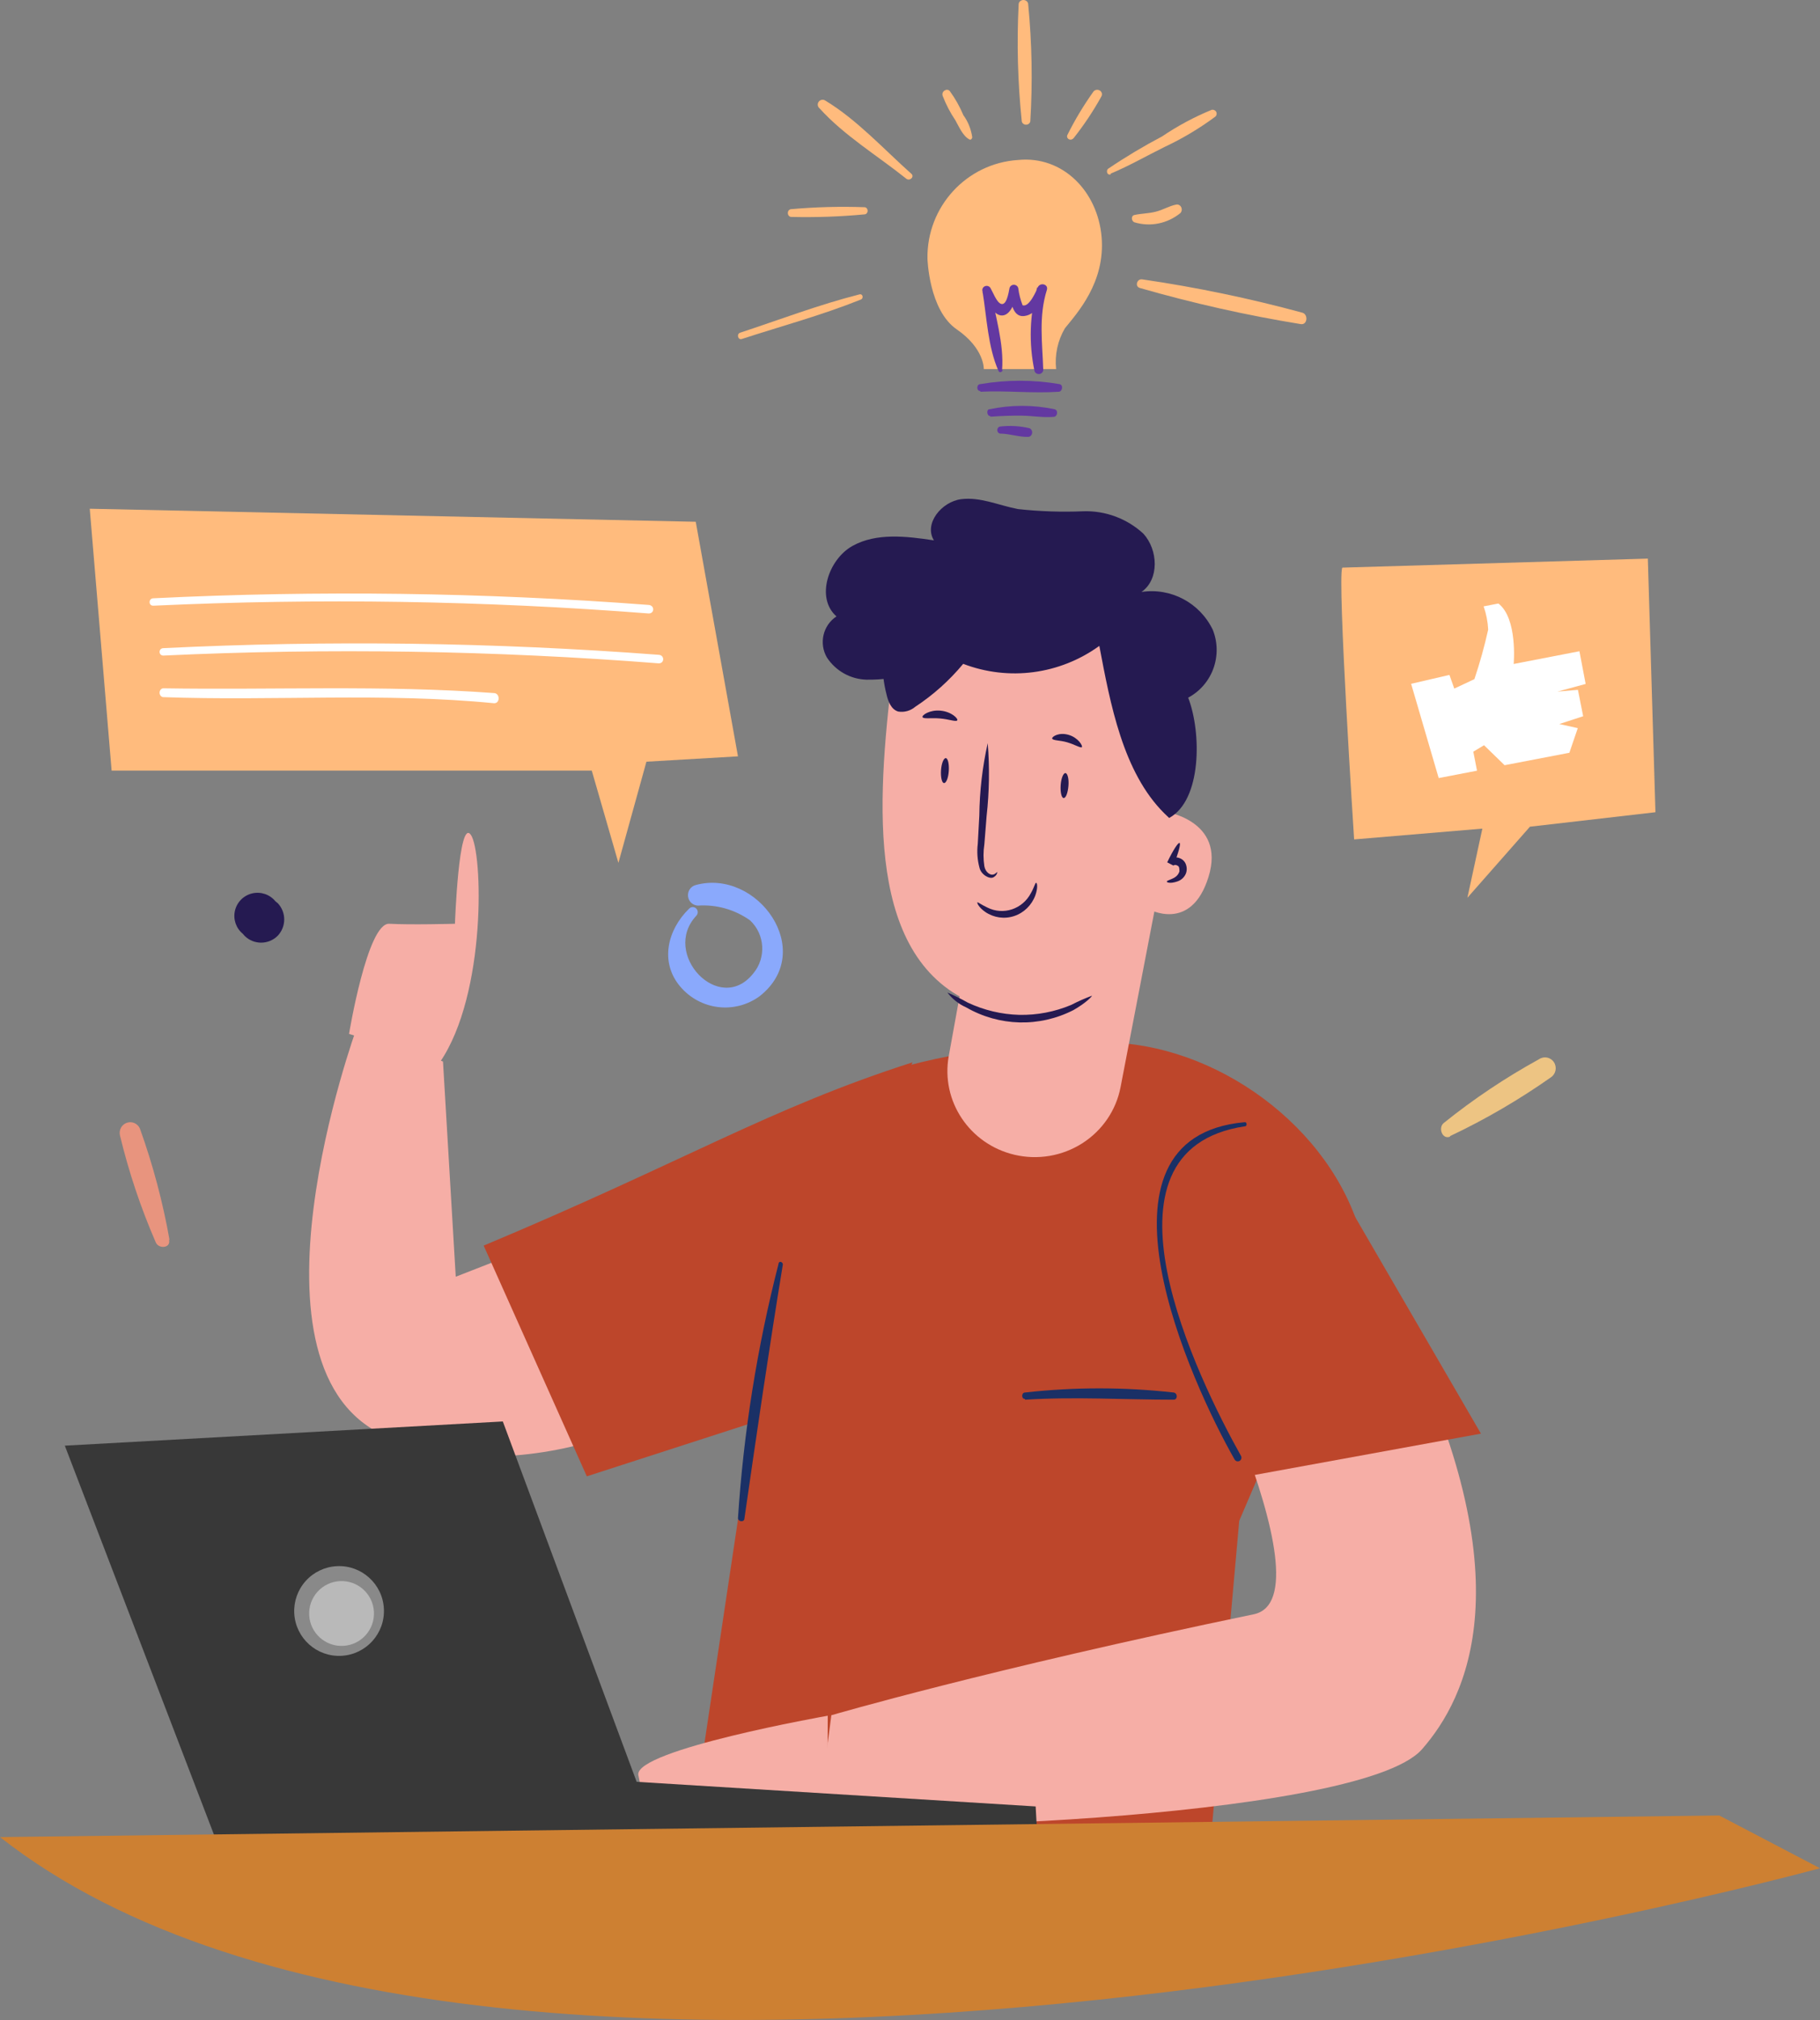<svg width="365" height="405" viewBox="0 0 365 405" fill="none" xmlns="http://www.w3.org/2000/svg">
<rect x="0" y="0" width="365" height="405" fill="#808080" stroke="none"/>
<path d="M138.13 182.256C133.886 186.413 132.264 192.881 136.4 197.78C140.416 202.541 147.339 203.389 152.35 199.734C163.866 190.679 151.863 173.999 139.455 177.467C138.477 177.755 137.854 178.728 137.99 179.755C138.125 180.782 138.978 181.553 139.996 181.568C143.692 181.324 147.361 182.362 150.403 184.513C153.421 187.309 153.708 192.04 151.052 195.193C144.267 203.67 132.535 191.202 139.644 183.605C140.032 183.202 140.026 182.555 139.631 182.16C139.235 181.765 138.6 181.771 138.211 182.174L138.13 182.256Z" fill="#8AA9FC"/>
<path d="M290.803 227.787C297.867 224.446 304.638 220.501 311.043 215.995C312.03 215.327 312.297 213.973 311.639 212.971C310.98 211.969 309.646 211.698 308.658 212.366C301.937 216.056 295.545 220.332 289.556 225.148C288.364 226.083 289.231 228.529 290.803 227.897V227.787Z" fill="#EDC483"/>
<path d="M34 248.595C32.652 241 30.666 233.536 28.062 226.283C27.621 225.265 26.483 224.757 25.442 225.113C24.401 225.469 23.801 226.57 24.06 227.651C25.828 235.001 28.232 242.18 31.243 249.104C31.826 250.472 34.318 250.258 33.894 248.568L34 248.595Z" fill="#E8947E"/>
<path d="M55.631 181.039L55.23 180.696C54.109 179.331 52.309 178.72 50.588 179.121C48.867 179.522 47.523 180.865 47.121 182.585C46.72 184.304 47.331 186.103 48.697 187.223L49.07 187.652C50.898 189.449 53.831 189.449 55.66 187.652C57.447 185.809 57.447 182.882 55.66 181.039H55.631Z" fill="#251A51"/>
<path d="M242.094 377.111C242.094 377.111 168.537 394.114 139 364.701L149.567 294.258C152.797 274.003 150.881 235.023 166.402 221.191C168.19 219.609 170.178 218.268 172.315 217.201C183.265 211.952 202.592 209 221.207 209C243.791 209 267.06 226.002 273 247.789L248.527 304.919L242.094 377.111Z" fill="#BD462B"/>
<path d="M234.909 256.793C234.909 256.793 267.624 320.29 251.43 323.659C197.833 334.781 166.726 343.903 166.726 343.903L164 364.831C164.791 367.981 272.422 365.242 285.181 350.724C294.177 340.451 306.146 316.756 280.683 265.449L272.94 248L234.909 256.793Z" fill="#F6AEA6"/>
<path d="M173 224.143L91.399 255.981L88.842 212.834L71.57 206C71.57 206 46.274 275.276 77.935 288.177C109.596 301.077 145.256 277.198 145.256 277.198L173 224.143Z" fill="#F6AEA6"/>
<path d="M183 213C154.379 222.164 137.305 232.865 97 249.74L117.686 296L153.257 284.503L183 213Z" fill="#BD462B"/>
<path d="M229.313 247.663L250.098 296L297 287.438L265.385 233L228 247.663" fill="#BD462B"/>
<path d="M205.564 280.636C215.543 280.006 225.413 280.636 235.364 280.636C236.239 280.636 236.184 279.286 235.364 279.196C225.457 278.086 215.472 278.086 205.564 279.196C204.826 279.196 204.798 280.516 205.564 280.486V280.636Z" fill="#1A3066"/>
<path d="M249.577 225.002C216.222 228.028 239.026 277.61 247.602 292.629C247.804 292.983 248.252 293.105 248.603 292.902C248.954 292.698 249.075 292.247 248.873 291.893C240.379 276.711 217.629 230.563 249.685 225.82C250.145 225.82 250.064 224.948 249.685 225.002H249.577Z" fill="#1A3066"/>
<path d="M156.136 253.393C151.846 270.109 149.123 287.177 148 304.384C148 305.071 149.17 305.263 149.282 304.549C151.734 287.524 154.214 270.527 157 253.53C157 253.008 156.276 252.761 156.136 253.31V253.393Z" fill="#1A3066"/>
<path d="M235.487 162L237.013 140.454C239.724 139.439 241.913 137.361 243.083 134.693C244.253 132.024 244.305 128.991 243.228 126.283C240.621 120.86 234.821 117.782 228.918 118.688C232.543 116.184 232.27 110.24 229.299 106.993C226.022 103.978 221.711 102.37 217.279 102.508C212.904 102.692 208.521 102.545 204.168 102.068C200.352 101.352 196.618 99.591 192.747 100.087C188.877 100.582 185.224 104.957 187.296 108.342C181.845 107.516 175.739 106.773 170.942 109.47C166.144 112.167 163.528 119.871 167.753 123.586C165.034 125.381 164.193 129.017 165.845 131.841C167.617 134.533 170.576 136.185 173.776 136.272C176.897 136.329 180.008 135.883 182.989 134.951" fill="#251A51"/>
<path d="M234.508 147.942L233.392 162.679C233.392 162.679 245.89 164.364 242.377 175.784C238.865 187.203 230.206 182.2 230.206 182.2C230.206 182.2 228.082 211.456 198.047 202.184C174.166 194.816 175.636 163.902 178.659 137.719C179.192 132.813 181.761 128.355 185.742 125.429C189.722 122.504 194.749 121.38 199.599 122.33L217.625 125.837C228.068 127.84 235.337 137.357 234.508 147.942Z" fill="#F6AEA6"/>
<path d="M233 175L224.73 217.964C223.843 222.597 221.064 226.67 217.042 229.233C213.021 231.796 208.107 232.624 203.447 231.526C194.432 229.399 188.658 220.735 190.269 211.753L194.735 187.124L233 175Z" fill="#F6AEA6"/>
<path d="M200 174.873C200 174.873 200 175.464 199.241 175.893C198.482 176.323 196.767 175.41 196.43 173.961C196.012 172.402 195.897 170.782 196.093 169.183L196.402 163.52C196.454 158.639 197.02 153.774 198.088 149C198.481 153.863 198.406 158.751 197.864 163.601L197.414 169.264C197.187 170.732 197.187 172.224 197.414 173.693C197.639 174.873 198.538 175.464 199.129 175.357C199.719 175.249 199.888 174.793 200 174.873Z" fill="#251A51"/>
<path d="M190 199C191.397 199.595 192.762 200.27 194.088 201.021C197.341 202.547 200.852 203.382 204.417 203.476C207.981 203.549 211.522 202.872 214.83 201.483C216.183 200.781 217.576 200.164 219 199.635C219 199.78 217.812 201.079 215.271 202.523C208.441 206.01 200.416 205.805 193.756 201.974C192.287 201.324 190.997 200.302 190 199H190Z" fill="#251A51"/>
<path d="M196.024 180.905C196.182 180.905 196.813 181.392 198.022 181.962C201.216 183.563 205.065 182.284 206.751 179.061C207.435 177.868 207.592 176.973 207.803 177.001C208.013 177.028 208.171 178.004 207.645 179.495C206.917 181.481 205.351 183.017 203.39 183.666C201.429 184.316 199.289 184.007 197.575 182.829C196.287 181.935 195.893 181.013 196.024 180.905Z" fill="#251A51"/>
<path d="M234 176.754C234 176.532 234.752 176.421 235.588 175.921C236.04 175.652 236.377 175.228 236.535 174.727C236.535 174.172 236.535 173.672 236.089 173.534C235.854 173.375 235.545 173.375 235.309 173.534L234.084 172.895C235.226 170.507 236.284 168.869 236.563 169.008C236.842 169.147 236.34 171.007 235.365 173.45L234.111 172.812C234.643 171.992 235.692 171.675 236.591 172.062C237.209 172.289 237.684 172.793 237.872 173.423C238.043 173.946 238.043 174.509 237.872 175.033C237.58 175.836 236.933 176.461 236.117 176.726C234.669 177.226 234 176.921 234 176.754Z" fill="#251A51"/>
<path d="M211 148.059C211 147.669 212.38 146.769 214.317 147.339C216.254 147.909 217.183 149.559 216.97 149.799C216.758 150.039 215.564 149.289 214.051 148.839C212.539 148.389 211.133 148.509 211 148.059Z" fill="#251A51"/>
<path d="M185.012 143.777C184.846 143.417 186.42 142.277 188.63 142.487C190.839 142.697 192.22 144.107 191.971 144.437C191.723 144.767 190.314 144.197 188.492 144.047C186.669 143.897 185.178 144.197 185.012 143.777Z" fill="#251A51"/>
<path d="M233.525 163.093C225.193 154.845 222.669 141.099 220.471 129.498C212.535 135.241 202.291 136.593 193.168 133.099C190.403 136.433 187.166 139.333 183.56 141.704C182.613 142.513 181.364 142.865 180.141 142.666C178.729 142.254 178.105 140.632 177.779 139.175C176.594 134.552 176.764 129.68 178.268 125.154C179.793 120.593 183.171 116.911 187.55 115.037C192.379 113.574 197.536 113.661 202.314 115.284C209.6 117.252 216.586 120.221 223.076 124.109C229.454 127.903 235.615 132.934 238.302 139.917C240.989 146.9 241.016 160.454 234.475 164" fill="#251A51"/>
<path d="M213.315 159.999C212.895 159.999 212.625 158.825 212.715 157.44C212.805 156.055 213.255 154.97 213.675 155.001C214.095 155.031 214.395 156.175 214.275 157.56C214.155 158.945 213.765 160.03 213.315 159.999Z" fill="#251A51"/>
<path d="M189.32 156.999C188.9 156.999 188.63 155.825 188.72 154.44C188.81 153.055 189.26 151.97 189.68 152.001C190.1 152.031 190.37 153.175 190.28 154.56C190.19 155.945 189.77 157.03 189.32 156.999Z" fill="#251A51"/>
<path d="M70 207.295C70 207.295 73.673 184.967 78.065 185.212C82.456 185.458 91.239 185.212 91.239 185.212C91.239 185.212 91.984 164.003 94.415 167.36C96.845 170.718 97.619 199.297 88.201 213L70 207.295Z" fill="#F6AEA6"/>
<path d="M166 344C166 344 127.304 350.824 128.01 355.873C128.666 359.402 129.836 362.815 131.483 366L165.946 365.208L166 344Z" fill="#F6AEA6"/>
<path d="M208 367.589L207.7 362.187L127.679 357.251L100.841 285L13 289.853L42.971 368L208 367.589Z" fill="#383838"/>
<path opacity="0.41" d="M62.01 323.863C62.21 327.444 65.274 330.187 68.856 329.99C72.438 329.793 75.183 326.732 74.99 323.15C74.797 319.568 71.739 316.82 68.156 317.009C66.432 317.101 64.814 317.874 63.661 319.16C62.508 320.446 61.914 322.138 62.01 323.863Z" fill="white"/>
<path opacity="0.41" d="M59.014 323.497C59.288 328.457 63.529 332.256 68.489 331.986C73.448 331.717 77.252 327.48 76.987 322.52C76.722 317.56 72.489 313.752 67.529 314.013C65.141 314.138 62.9 315.208 61.303 316.988C59.705 318.767 58.882 321.11 59.014 323.497Z" fill="white"/>
<path d="M0 368.334L344.792 364L365 374.575C365 374.575 100.301 447.02 0 368.334Z" fill="#CD8032"/>
<path d="M269.196 113.808C268.16 115.836 271.569 168.301 271.569 168.301L297.285 166.137L294.285 180L306.829 165.753L332 162.849L330.473 112L269.196 113.808Z" fill="#FFBB7D"/>
<path d="M204.171 32.076C193.832 32.744 185.836 41.447 186.003 51.852C186.003 51.852 186.274 62.189 191.869 66.035C197.463 69.881 197.3 74 197.3 74H211.802C211.499 71.153 212.118 68.283 213.567 65.817C215.93 62.871 221.714 56.652 220.927 47.515C220.139 38.377 213.16 31.176 204.171 32.076Z" fill="#FFBB7D"/>
<path d="M196.606 78.545C201.827 78.275 207.129 78.905 212.323 78.545C213.05 78.545 213.319 77.195 212.484 77.015C207.222 76.115 201.868 76.115 196.606 77.015C195.825 77.015 195.771 78.425 196.606 78.395V78.545Z" fill="#6338A1"/>
<path d="M198.619 83.549C200.742 83.399 202.838 83.309 204.961 83.339C207.083 83.369 209.206 83.759 211.302 83.579C212.064 83.579 212.309 82.259 211.492 82.049C207.185 81.149 202.763 81.149 198.456 82.049C197.748 82.049 197.912 83.459 198.619 83.429V83.549Z" fill="#6338A1"/>
<path d="M200.532 86.934C202.424 86.934 204.371 87.654 206.235 87.594C206.624 87.559 206.939 87.237 206.992 86.82C207.045 86.403 206.823 86.001 206.457 85.854C204.512 85.398 202.511 85.287 200.532 85.524C200.222 85.593 200 85.888 200 86.229C200 86.57 200.222 86.865 200.532 86.934Z" fill="#6338A1"/>
<path d="M200.965 74.204C201.388 68.947 199.555 63.145 198.625 57.997L197.019 58.651C197.808 59.849 199.076 63.363 201.021 63.254C202.966 63.145 203.84 59.632 204.093 58.215H202.346C202.74 59.822 202.797 63.663 205.418 63.363C208.04 63.064 209.139 59.849 209.843 58.106L208.011 57.616C206.484 63.102 206.301 68.856 207.476 74.422C207.619 74.808 208.02 75.045 208.44 74.993C208.861 74.94 209.186 74.612 209.223 74.204C209.054 68.757 208.265 63.445 209.956 58.106C210.294 56.962 208.575 56.553 208.124 57.616C207.87 58.215 206.433 61.675 205.08 61.211C204.647 60.096 204.354 58.935 204.206 57.752C204.104 57.366 203.744 57.097 203.332 57.097C202.92 57.097 202.561 57.366 202.459 57.752C202.261 58.787 201.81 61.675 200.514 60.803C199.781 60.312 199.104 58.542 198.653 57.779C198.446 57.384 197.958 57.211 197.535 57.383C197.112 57.555 196.899 58.013 197.047 58.433C197.892 63.581 198.118 69.601 200.26 74.395C200.457 74.831 201.049 74.559 201.077 74.204H200.965Z" fill="#6338A1"/>
<path d="M148.767 67.967C156.705 65.388 164.889 63.174 172.634 60.063C173.266 59.811 173.018 58.83 172.359 59.026C164.285 61.072 156.347 64.099 148.438 66.706C147.669 66.958 147.998 68.219 148.767 67.967Z" fill="#FFBB7D"/>
<path d="M158.691 43.494C163.586 43.609 168.483 43.439 173.362 42.984C173.714 42.984 174 42.661 174 42.264C174 41.866 173.714 41.544 173.362 41.544C168.469 41.374 163.572 41.504 158.691 41.934C158.309 41.934 158 42.283 158 42.714C158 43.144 158.309 43.494 158.691 43.494Z" fill="#FFBB7D"/>
<path d="M182.76 34.83C177.33 29.999 171.9 24.035 165.575 20.203C165.147 19.875 164.534 19.953 164.204 20.378C163.874 20.803 163.953 21.413 164.38 21.741C169.24 27.139 176.054 31.268 181.755 35.829C182.461 36.395 183.465 35.424 182.76 34.83Z" fill="#FFBB7D"/>
<path d="M195 27.647C194.781 25.972 194.16 24.396 193.202 23.09C192.477 21.367 191.567 19.751 190.492 18.277C189.935 17.593 188.745 18.277 189.049 19.217C189.716 20.948 190.567 22.584 191.581 24.087C192.341 25.425 193.101 27.277 194.418 27.96C194.521 28.017 194.642 28.013 194.743 27.951C194.843 27.888 194.911 27.775 194.924 27.647H195Z" fill="#FFBB7D"/>
<path d="M206.627 24.341C207.103 16.526 206.962 8.688 206.207 0.892C206.207 0.399 205.778 0 205.247 0C204.717 0 204.287 0.399 204.287 0.892C203.897 8.712 204.108 16.549 204.917 24.341C204.995 24.723 205.354 25 205.772 25C206.191 25 206.55 24.723 206.627 24.341Z" fill="#FFBB7D"/>
<path d="M215.29 27.727C217.384 25.082 219.251 22.282 220.873 19.353C221.135 18.921 220.979 18.369 220.524 18.121C220.069 17.872 219.488 18.02 219.226 18.452C217.275 21.193 215.549 24.073 214.062 27.065C213.915 27.374 214.038 27.739 214.347 27.91C214.657 28.081 215.052 28.002 215.262 27.727H215.29Z" fill="#FFBB7D"/>
<path d="M222.734 34.816C226.424 33.271 229.899 31.272 233.508 29.487C237.128 27.791 240.567 25.738 243.77 23.358C244.023 23.101 244.073 22.709 243.891 22.398C243.709 22.088 243.34 21.936 242.989 22.026C239.499 23.459 236.169 25.245 233.05 27.355C229.342 29.308 225.746 31.461 222.276 33.804C221.737 34.177 222.034 35.243 222.761 34.95L222.734 34.816Z" fill="#FFBB7D"/>
<path d="M227.5 44.57C230.68 45.538 234.096 44.851 236.739 42.713C237.026 42.39 237.082 41.903 236.878 41.514C236.673 41.124 236.256 40.926 235.852 41.025C234.442 41.307 233.242 42.094 231.728 42.46C230.215 42.826 228.91 42.798 227.5 43.107C226.77 43.276 226.9 44.345 227.5 44.57Z" fill="#FFBB7D"/>
<path d="M228.633 57.749C239.244 60.801 250.019 63.219 260.903 64.99C262.209 65.158 262.399 63.061 261.202 62.698C250.637 59.825 239.916 57.594 229.095 56.016C228.007 55.82 227.517 57.47 228.633 57.749Z" fill="#FFBB7D"/>
<path d="M283 137.101L288.529 156L296.215 154.519L295.468 150.706L297.625 149.417L301.744 153.422L314.738 150.926L316.424 145.988L312.72 145.165L317.502 143.602L316.452 138.308L312.333 138.665L318 137.129L316.756 130.573L303.569 133.124C303.569 133.124 304.398 123.99 300.5 121L297.542 121.576C298.069 123.079 298.377 124.649 298.454 126.239C297.708 129.594 296.785 132.909 295.69 136.168L291.653 138.061L290.686 135.318L283 137.101Z" fill="white"/>
<path d="M18 102L22.384 154.507H118.679L124.022 173L129.64 152.718L148 151.645L139.532 104.614L18 102Z" fill="#FFBB7D"/>
<path d="M30.771 121.439C63.883 119.906 97.07 120.428 130.106 123C131.284 123 131.312 121.389 130.106 121.288C97.065 118.779 63.877 118.333 30.771 119.953C29.757 119.953 29.729 121.489 30.771 121.439Z" fill="white"/>
<path d="M32.781 131.439C65.893 129.894 99.081 130.415 132.116 133C133.295 133 133.295 131.363 132.116 131.288C99.076 128.779 65.888 128.333 32.781 129.953C31.74 129.953 31.74 131.464 32.781 131.439Z" fill="white"/>
<path d="M32.671 139.772C54.902 140.581 76.887 138.813 99.118 141C100.294 141 100.294 139.053 99.118 138.963C76.915 137.315 54.902 138.364 32.671 138.004C32.282 138.083 32 138.455 32 138.888C32 139.321 32.282 139.693 32.671 139.772Z" fill="white"/>
</svg>
